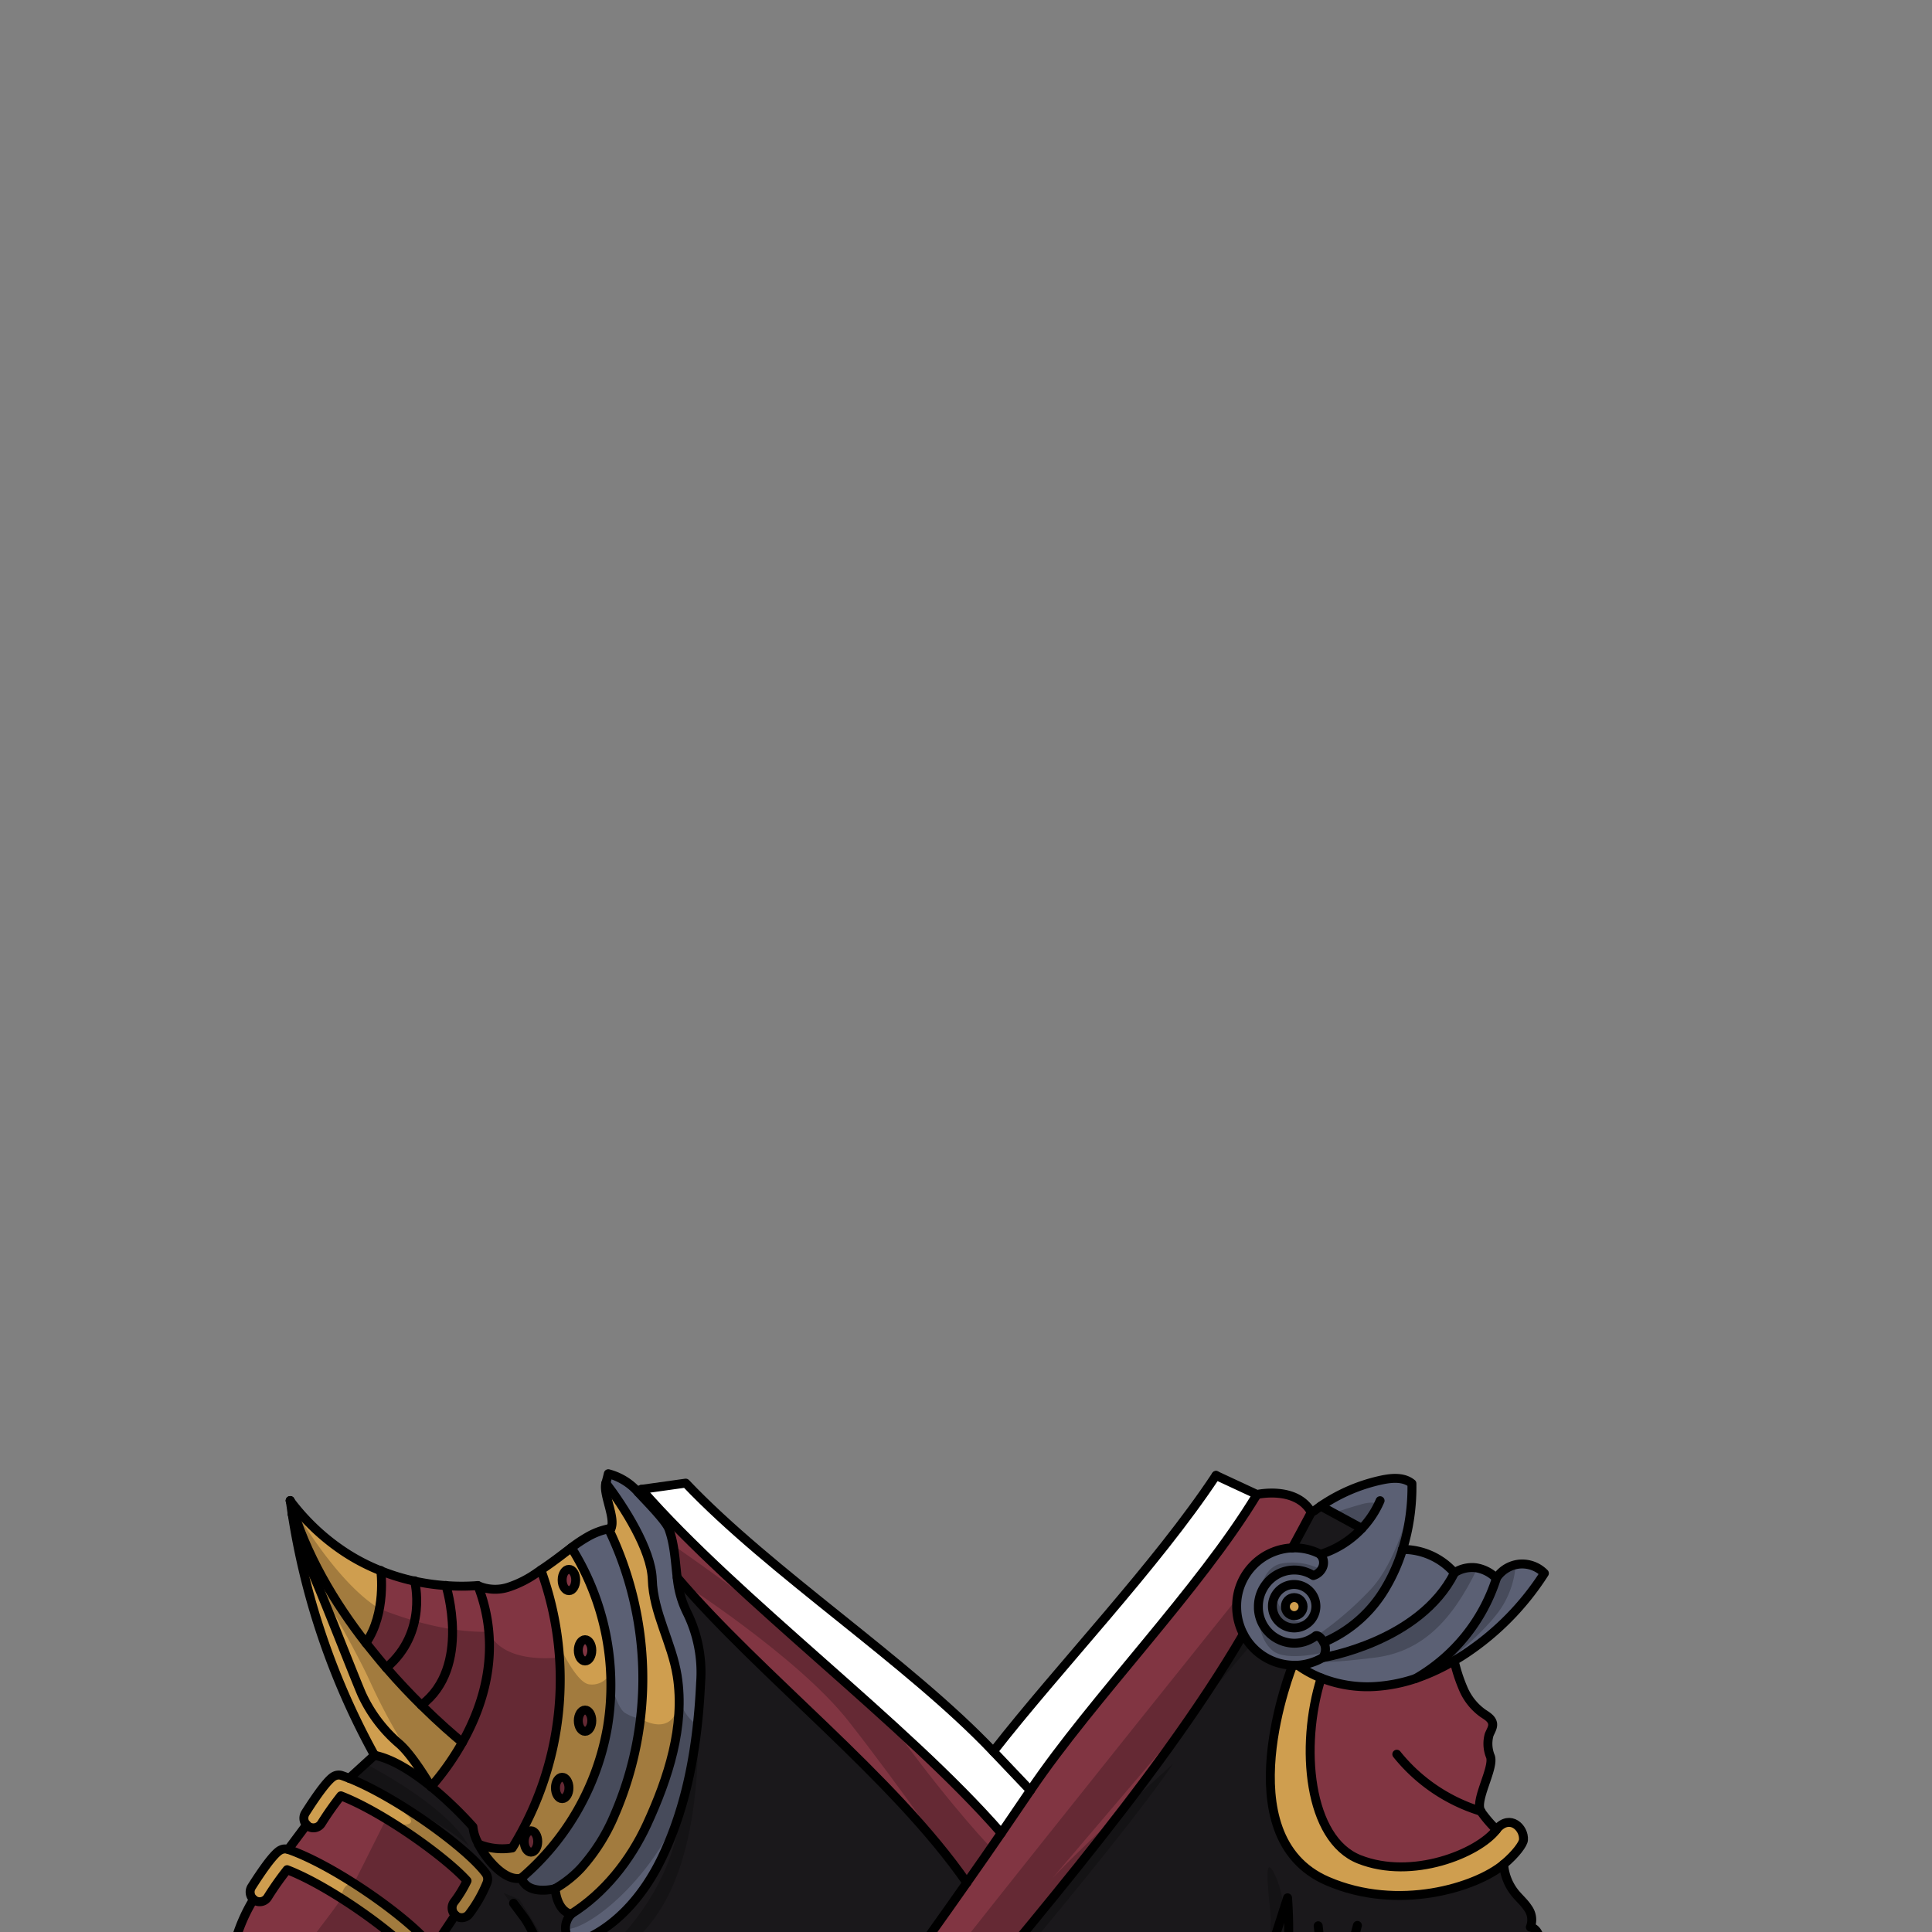 <svg xmlns="http://www.w3.org/2000/svg" viewBox="0 0 432 432">
  <rect x="0" y="0" width="432" height="432" fill="#808080" stroke="none"/>
  <defs>
    <style>.GUNDAN_DESERT_FOX_OUTFIT_DESERT_FOX_OUTFIT_6_cls-1{isolation:isolate;}.GUNDAN_DESERT_FOX_OUTFIT_DESERT_FOX_OUTFIT_6_cls-2{fill:#5b6074;}.GUNDAN_DESERT_FOX_OUTFIT_DESERT_FOX_OUTFIT_6_cls-3{fill:#cf9e4f;}.GUNDAN_DESERT_FOX_OUTFIT_DESERT_FOX_OUTFIT_6_cls-4{fill:#813542;}.GUNDAN_DESERT_FOX_OUTFIT_DESERT_FOX_OUTFIT_6_cls-5{fill:#1a181b;}.GUNDAN_DESERT_FOX_OUTFIT_DESERT_FOX_OUTFIT_6_cls-6{fill:#fff;}.GUNDAN_DESERT_FOX_OUTFIT_DESERT_FOX_OUTFIT_6_cls-7{fill:none;stroke:#000;stroke-linecap:round;stroke-linejoin:round;stroke-width:2px;}.GUNDAN_DESERT_FOX_OUTFIT_DESERT_FOX_OUTFIT_6_cls-8{opacity:0.22;mix-blend-mode:multiply;}</style>
  </defs>
  <g class="GUNDAN_DESERT_FOX_OUTFIT_DESERT_FOX_OUTFIT_6_cls-1">
    <g id="outfit">
      <path class="GUNDAN_DESERT_FOX_OUTFIT_DESERT_FOX_OUTFIT_6_cls-2" d="M339.69,349.8a7,7,0,0,0-5.12,3.16,8.11,8.11,0,0,0-4.59-2.35,7.28,7.28,0,0,0-4.78,1.13,15.28,15.28,0,0,0-11.64-5.22,47.29,47.29,0,0,0,2.11-14.8c-1.81-1.48-4.42-1.28-6.71-.8a38.25,38.25,0,0,0-13.63,5.86l9.18,5a21.43,21.43,0,0,1-9.32,5.82,2.67,2.67,0,0,1,.51,2.9,3.31,3.31,0,0,1-2.07,1.82,7.9,7.9,0,0,0-7.95-.32,8.2,8.2,0,0,0-4.33,7.26c0,.14,0,.27,0,.41a8.1,8.1,0,0,0,8,7.78,7.85,7.85,0,0,0,4.85-1.68c.3-.13,1.08.21,1.72,1.45a3.61,3.61,0,0,1,.22.44,3.2,3.2,0,0,1-.4,3,12.75,12.75,0,0,1-5.59,1.71,23.47,23.47,0,0,0,5.23,2.85,28.11,28.11,0,0,0,11.83,1.92,35.31,35.31,0,0,0,9.26-1.79,46.86,46.86,0,0,0,8.65-4c.84-.49,1.68-1,2.49-1.54a61,61,0,0,0,17.68-18A7,7,0,0,0,339.69,349.8Zm-50.3,11.46a2,2,0,1,1,2-2A2,2,0,0,1,289.39,361.26Z" />
      <path class="GUNDAN_DESERT_FOX_OUTFIT_DESERT_FOX_OUTFIT_6_cls-3" d="M291.37,359.24a2,2,0,1,0-2,2A2,2,0,0,0,291.37,359.24Z" />
      <path class="GUNDAN_DESERT_FOX_OUTFIT_DESERT_FOX_OUTFIT_6_cls-3" d="M334.8,408.85l-.18.26c-4.09,5.33-18.86,11.32-30.67,6.65-11.4-4.5-13.35-25.18-8.53-40.56a23.47,23.47,0,0,1-5.23-2.85l-.8,0a2,2,0,0,1-.35,0h0s-15.35,38.24,7.77,48.24c15.87,6.87,33.25,1.41,39.42-3.75,2.81-2.36,4.36-4.6,4.42-5.45C340.86,408.68,337.68,405.68,334.8,408.85Z" />
      <path class="GUNDAN_DESERT_FOX_OUTFIT_DESERT_FOX_OUTFIT_6_cls-2" d="M290.19,372.35l-.8,0a2,2,0,0,1-.35,0,12.84,12.84,0,0,1-11-6.92,13.28,13.28,0,0,1-1.52-6.2,13,13,0,0,1,12.43-13.12h.47a12.57,12.57,0,0,1,5.7,1.36.59.59,0,0,1,.1.11,2.67,2.67,0,0,1,.51,2.9,3.31,3.31,0,0,1-2.07,1.82,7.9,7.9,0,0,0-7.95-.32,8.2,8.2,0,0,0-4.33,7.26c0,.14,0,.27,0,.41a8.1,8.1,0,0,0,8,7.78,7.85,7.85,0,0,0,4.85-1.68c.3-.13,1.08.21,1.72,1.45a3.61,3.61,0,0,1,.22.44,3.2,3.2,0,0,1-.4,3A12.75,12.75,0,0,1,290.19,372.35Z" />
      <path class="GUNDAN_DESERT_FOX_OUTFIT_DESERT_FOX_OUTFIT_6_cls-4" d="M92.4,437c-4.64-5.17-18.65-15.29-28.2-19a68.49,68.49,0,0,0-4.35,6.18,2.11,2.11,0,0,1-2.94.64,1.84,1.84,0,0,1-.22-.17,37.61,37.61,0,0,0-4.5,10.92s1.41,3.07,11.45,9.21,21.85,7.83,21.85,7.83q2.49-3.75,5-7.48a2,2,0,0,1-.67-.39,2.2,2.2,0,0,1-.28-3.05A25.67,25.67,0,0,0,92.4,437Z" />
      <path class="GUNDAN_DESERT_FOX_OUTFIT_DESERT_FOX_OUTFIT_6_cls-4" d="M101.6,425.25a27.28,27.28,0,0,0,2.87-4.71c-4.65-5.18-18.65-15.29-28.21-19a70.58,70.58,0,0,0-4.35,6.18,2.11,2.11,0,0,1-2.94.64,2.18,2.18,0,0,1-.4-.34l-4.11,5.51c10.59,3.66,27.59,15.76,32.13,21.84a1.6,1.6,0,0,1,.2.34l5-7.5A2.19,2.19,0,0,1,101.6,425.25Z" />
      <path class="GUNDAN_DESERT_FOX_OUTFIT_DESERT_FOX_OUTFIT_6_cls-5" d="M295.09,347.47a.59.59,0,0,1,.1.11,21.43,21.43,0,0,0,9.32-5.82l-9.18-5c-.46.31-.92.64-1.37,1l-.73.4a0,0,0,0,0,0,0q-2.12,4-4.3,8h.47A12.57,12.57,0,0,1,295.09,347.47Z" />
      <path class="GUNDAN_DESERT_FOX_OUTFIT_DESERT_FOX_OUTFIT_6_cls-5" d="M357.15,461.48a147.62,147.62,0,0,1-11-17.53,13.75,13.75,0,0,1-2.07-6.27c0-1.3.34-2.58.23-3.88s-.86-2.69-2.12-2.89a4.42,4.42,0,0,0-.57-4.29c-.83-1.27-2-2.25-2.94-3.43a11.67,11.67,0,0,1-2.46-6.33c-6.17,5.16-23.55,10.62-39.42,3.75-23.12-10-7.77-48.24-7.77-48.24h0a12.84,12.84,0,0,1-11-6.92c-19.68,33.72-52.8,70.54-77.15,100.94H281l.86-.74.25-.21.21-.19h0c-.13.37-.26.74-.4,1.12h3.41l70.22.29h3.95Z" />
      <path class="GUNDAN_DESERT_FOX_OUTFIT_DESERT_FOX_OUTFIT_6_cls-5" d="M151.42,352.74a22.18,22.18,0,0,0,2.15,7.74,30.22,30.22,0,0,1,3.09,15.78c-.62,13.41-2.82,26.92-8.59,39-4.18,8.78-11,16.68-20.18,19.48,0,0-3.11-3.33-.21-6.73h0c-3.26-.75-3.57-5.69-3.57-5.69h0c-.32.08-6.1,1.55-7.52-2.38-2.22.56-4.78-1.19-6.85-3.57a20.78,20.78,0,0,1-2.74-4h0a9.46,9.46,0,0,1-1.24-3.8,85.51,85.51,0,0,0-9.38-9c-3.9-3.2-8.48-6.2-12.63-7l-5.64,5.15c10,4,24.31,14.09,29.61,20.1.36.4.66.78.94,1.15a2.21,2.21,0,0,1,.27,2.15,30.61,30.61,0,0,1-4,7,2.1,2.1,0,0,1-3,.28.34.34,0,0,1-.09-.08l-5,7.5a2.16,2.16,0,0,1,.06,1.81,29.91,29.91,0,0,1-4,7,2.11,2.11,0,0,1-1.64.79,2.38,2.38,0,0,1-.69-.12q-2.49,3.74-5,7.48S73.68,451,63.64,444.83A55.18,55.18,0,0,0,62,450.64a39.38,39.38,0,0,1-2,6.64,18.49,18.49,0,0,0-1.49,3.33v3.54l.7,2.23h123.9q17-22.38,33.11-45.41C199.82,397.37,170,374.6,151.42,352.74Z" />
      <path class="GUNDAN_DESERT_FOX_OUTFIT_DESERT_FOX_OUTFIT_6_cls-4" d="M331.13,405h0c-1.58-2.25,3-9.61,2.12-12.24a7.51,7.51,0,0,1-.32-4.85c.32-.85.92-1.66.79-2.56-.16-1.09-1.28-1.7-2.18-2.3a13,13,0,0,1-4.41-5.55,35.61,35.61,0,0,1-2-6.16,46.86,46.86,0,0,1-8.65,4,35.31,35.31,0,0,1-9.26,1.79,28.11,28.11,0,0,1-11.83-1.92c-4.82,15.38-2.87,36.06,8.53,40.56,11.81,4.67,26.58-1.32,30.67-6.65A28.2,28.2,0,0,1,331.13,405Z" />
      <path class="GUNDAN_DESERT_FOX_OUTFIT_DESERT_FOX_OUTFIT_6_cls-4" d="M281.06,334.17c-12.86,21.31-36.74,45.56-50.66,66.17q-3.24,4.79-6.51,9.55c-21.45-24.6-59-52.27-80.48-76.87l-.71.65c1.31,1.47,6.17,6.3,6.87,8.22,1.27,3.48,1.4,7.21,1.85,10.84h0C170,374.6,199.82,397.37,216.19,421q-16.11,23-33.11,45.41h17.78C225.21,436,258.33,399.16,278,365.44a13.28,13.28,0,0,1-1.52-6.2,13,13,0,0,1,12.43-13.12q2.18-4,4.3-8C289.86,332.19,281.06,334.17,281.06,334.17Z" />
      <path class="GUNDAN_DESERT_FOX_OUTFIT_DESERT_FOX_OUTFIT_6_cls-2" d="M153.57,360.48a22.18,22.18,0,0,1-2.15-7.74h0c-.45-3.63-.58-7.36-1.85-10.84-.7-1.92-5.56-6.75-6.87-8.22a13.32,13.32,0,0,0-6.68-4.14c-.17.7-.34,1.4-.55,2.1,4,5.24,10.17,14.87,10.38,21.51.23,7.54,4.38,14.13,5.57,21.58,1.78,11.24-2,22.89-6.75,33.2-3.74,8.1-9.56,15.42-17,20.08h0c-2.9,3.4.21,6.73.21,6.73,9.16-2.8,16-10.7,20.18-19.48,5.77-12.08,8-25.59,8.59-39A30.22,30.22,0,0,0,153.57,360.48Z" />
      <path class="GUNDAN_DESERT_FOX_OUTFIT_DESERT_FOX_OUTFIT_6_cls-2" d="M137.48,405.68a76.82,76.82,0,0,0-1.41-63.83,15.55,15.55,0,0,0-4.7,1.8,31.14,31.14,0,0,0-3.61,2.42,57.84,57.84,0,0,1,8.09,40,57.21,57.21,0,0,1-19.27,33.86c1.42,3.93,7.2,2.46,7.52,2.38h0a24.74,24.74,0,0,0,5.83-4.62A42.25,42.25,0,0,0,137.48,405.68Z" />
      <path class="GUNDAN_DESERT_FOX_OUTFIT_DESERT_FOX_OUTFIT_6_cls-4" d="M118.73,409.37c-.84,0-1.51,1.08-1.51,2.4s.67,2.38,1.51,2.38,1.51-1.06,1.51-2.38S119.56,409.37,118.73,409.37Z" />
      <path class="GUNDAN_DESERT_FOX_OUTFIT_DESERT_FOX_OUTFIT_6_cls-4" d="M130.82,371.41c.83,0,1.51-1.07,1.51-2.39s-.68-2.38-1.51-2.38-1.51,1.06-1.51,2.38S130,371.41,130.82,371.41Z" />
      <path class="GUNDAN_DESERT_FOX_OUTFIT_DESERT_FOX_OUTFIT_6_cls-4" d="M130.82,382.37c-.83,0-1.51,1.06-1.51,2.38s.68,2.38,1.51,2.38,1.51-1.06,1.51-2.38S131.65,382.37,130.82,382.37Z" />
      <path class="GUNDAN_DESERT_FOX_OUTFIT_DESERT_FOX_OUTFIT_6_cls-4" d="M127.22,350.91c-.84,0-1.52,1.06-1.52,2.38s.68,2.39,1.52,2.39,1.51-1.07,1.51-2.39S128.05,350.91,127.22,350.91Z" />
      <path class="GUNDAN_DESERT_FOX_OUTFIT_DESERT_FOX_OUTFIT_6_cls-4" d="M125.7,397.4c-.83,0-1.5,1.07-1.5,2.38s.67,2.4,1.5,2.4,1.52-1.08,1.52-2.4S126.54,397.4,125.7,397.4Z" />
      <path class="GUNDAN_DESERT_FOX_OUTFIT_DESERT_FOX_OUTFIT_6_cls-4" d="M120.94,351.06c-.25.19-.52.36-.78.53a24,24,0,0,1-6.34,3.26,9.6,9.6,0,0,1-7-.31,47.42,47.42,0,0,1-7.15,0,49.33,49.33,0,0,1-7-1,47.23,47.23,0,0,1-7.54-2.31s1.31,9.52-3.33,16.21c1.51,1.95,3,3.8,4.56,5.55,2.72,3.15,5.39,5.95,7.83,8.36,3.89,3.84,7.19,6.69,9.18,8.33a59.15,59.15,0,0,1-7,9.91,85.51,85.51,0,0,1,9.38,9,9.46,9.46,0,0,0,1.24,3.8h0a14.09,14.09,0,0,0,7.54.85,71.53,71.53,0,0,0,6.41-62.16Z" />
      <path class="GUNDAN_DESERT_FOX_OUTFIT_DESERT_FOX_OUTFIT_6_cls-6" d="M271.9,329.91c-13.36,20.2-34.91,42.65-49.79,61.71-19.11-20.12-49.67-39.89-68.78-60L143.41,333c21.44,24.6,59,52.27,80.48,76.87q3.27-4.77,6.51-9.55c13.92-20.61,37.8-44.86,50.66-66.17Z" />
      <path class="GUNDAN_DESERT_FOX_OUTFIT_DESERT_FOX_OUTFIT_6_cls-3" d="M96.59,435.38c-4.54-6.08-21.54-18.18-32.13-21.84l-.07,0a2.06,2.06,0,0,0-1.56.09c-.46.21-1.86.86-6.56,8.27a2.18,2.18,0,0,0,.42,2.82,1.84,1.84,0,0,0,.22.17,2.11,2.11,0,0,0,2.94-.64,68.49,68.49,0,0,1,4.35-6.18c9.55,3.69,23.56,13.81,28.2,19a25.67,25.67,0,0,1-2.87,4.71,2.2,2.2,0,0,0,.28,3.05,2,2,0,0,0,.67.39,2.38,2.38,0,0,0,.69.12,2.11,2.11,0,0,0,1.64-.79,29.91,29.91,0,0,0,4-7,2.16,2.16,0,0,0-.06-1.81A1.6,1.6,0,0,0,96.59,435.38Z" />
      <path class="GUNDAN_DESERT_FOX_OUTFIT_DESERT_FOX_OUTFIT_6_cls-3" d="M107.71,417.73c-5.3-6-19.65-16.13-29.61-20.1-.56-.22-1.11-.43-1.64-.61a2.17,2.17,0,0,0-1.58.09c-.45.21-1.84.87-6.54,8.27a2.17,2.17,0,0,0,.63,3,2.11,2.11,0,0,0,2.94-.64,70.58,70.58,0,0,1,4.35-6.18c9.56,3.7,23.56,13.81,28.21,19a27.28,27.28,0,0,1-2.87,4.71,2.19,2.19,0,0,0,.19,3,.34.34,0,0,0,.09.08,2.1,2.1,0,0,0,3-.28,30.61,30.61,0,0,0,4-7,2.21,2.21,0,0,0-.27-2.15C108.37,418.51,108.07,418.13,107.71,417.73Z" />
      <path class="GUNDAN_DESERT_FOX_OUTFIT_DESERT_FOX_OUTFIT_6_cls-3" d="M151.42,374.72c-1.19-7.45-5.34-14-5.57-21.58-.21-6.64-6.38-16.27-10.38-21.51-.67,2.42,2.25,7.87,1.14,10.13l-.54.09a76.82,76.82,0,0,1,1.41,63.83,42.25,42.25,0,0,1-7.53,12,24.74,24.74,0,0,1-5.83,4.62s.31,4.94,3.57,5.69c7.42-4.66,13.24-12,17-20.08C149.42,397.61,153.2,386,151.42,374.72Z" />
      <path class="GUNDAN_DESERT_FOX_OUTFIT_DESERT_FOX_OUTFIT_6_cls-3" d="M127.76,346.07c-.82.61-1.64,1.25-2.46,1.87-1.42,1.08-2.88,2.12-4.36,3.12a71.53,71.53,0,0,1-6.41,62.16,14.09,14.09,0,0,1-7.54-.85,20.78,20.78,0,0,0,2.74,4c2.07,2.38,4.63,4.13,6.85,3.57a57.21,57.21,0,0,0,19.27-33.86A57.84,57.84,0,0,0,127.76,346.07Zm-9,68.08c-.84,0-1.51-1.06-1.51-2.38s.67-2.4,1.51-2.4,1.51,1.08,1.51,2.4S119.56,414.15,118.73,414.15Zm7-12c-.83,0-1.5-1.08-1.5-2.4s.67-2.38,1.5-2.38,1.52,1.07,1.52,2.38S126.54,402.18,125.7,402.18Zm1.52-46.5c-.84,0-1.52-1.07-1.52-2.39s.68-2.38,1.52-2.38,1.51,1.06,1.51,2.38S128.05,355.68,127.22,355.68Zm3.6,31.45c-.83,0-1.51-1.06-1.51-2.38s.68-2.38,1.51-2.38,1.51,1.06,1.51,2.38S131.65,387.13,130.82,387.13Zm0-15.72c-.83,0-1.51-1.07-1.51-2.39s.68-2.38,1.51-2.38,1.51,1.06,1.51,2.38S131.65,371.41,130.82,371.41Z" />
      <path class="GUNDAN_DESERT_FOX_OUTFIT_DESERT_FOX_OUTFIT_6_cls-3" d="M65.33,338.53v0a163.75,163.75,0,0,0,18.4,53.93c4.15.84,8.73,3.84,12.63,7h0a59.15,59.15,0,0,0,7-9.91c-2-1.64-5.29-4.49-9.18-8.33-2.44-2.41-5.11-5.21-7.83-8.36-1.52-1.75-3-3.6-4.56-5.55,4.64-6.69,3.33-16.21,3.33-16.21a44.18,44.18,0,0,1-7.94-4.1,48.93,48.93,0,0,1-12.32-11.57v0C65,336.53,65.18,337.52,65.33,338.53Z" />
      <path class="GUNDAN_DESERT_FOX_OUTFIT_DESERT_FOX_OUTFIT_6_cls-7" d="M281.06,334.17c-12.86,21.31-36.74,45.56-50.66,66.17q-3.24,4.79-6.51,9.55-3.81,5.55-7.7,11.08-16.11,23-33.11,45.41" />
      <path class="GUNDAN_DESERT_FOX_OUTFIT_DESERT_FOX_OUTFIT_6_cls-7" d="M200.86,466.38C225.21,436,258.33,399.16,278,365.44" />
      <path class="GUNDAN_DESERT_FOX_OUTFIT_DESERT_FOX_OUTFIT_6_cls-7" d="M222.11,391.62c14.88-19.06,36.43-41.51,49.79-61.71" />
      <path class="GUNDAN_DESERT_FOX_OUTFIT_DESERT_FOX_OUTFIT_6_cls-7" d="M142.7,333.67l.71-.65,9.92-1.39c19.11,20.1,49.67,39.87,68.78,60l8.29,8.72" />
      <path class="GUNDAN_DESERT_FOX_OUTFIT_DESERT_FOX_OUTFIT_6_cls-7" d="M223.89,409.89c-21.45-24.6-59-52.27-80.48-76.87" />
      <path class="GUNDAN_DESERT_FOX_OUTFIT_DESERT_FOX_OUTFIT_6_cls-7" d="M151.42,352.74C170,374.6,199.82,397.37,216.19,421" />
      <path class="GUNDAN_DESERT_FOX_OUTFIT_DESERT_FOX_OUTFIT_6_cls-7" d="M78.1,397.63l5.64-5.15c4.15.84,8.73,3.84,12.63,7a85.51,85.51,0,0,1,9.38,9,9.46,9.46,0,0,0,1.24,3.8" />
      <path class="GUNDAN_DESERT_FOX_OUTFIT_DESERT_FOX_OUTFIT_6_cls-7" d="M124.1,422.32c-.32.08-6.1,1.55-7.52-2.38-2.22.56-4.78-1.19-6.85-3.57a20.78,20.78,0,0,1-2.74-4" />
      <path class="GUNDAN_DESERT_FOX_OUTFIT_DESERT_FOX_OUTFIT_6_cls-7" d="M127.69,428c-3.26-.75-3.57-5.69-3.57-5.69" />
      <path class="GUNDAN_DESERT_FOX_OUTFIT_DESERT_FOX_OUTFIT_6_cls-7" d="M136.61,341.76c1.11-2.26-1.81-7.71-1.14-10.13.21-.7.38-1.4.55-2.1a13.32,13.32,0,0,1,6.68,4.14c1.31,1.47,6.17,6.3,6.87,8.22,1.27,3.48,1.4,7.21,1.85,10.84h0a22.18,22.18,0,0,0,2.15,7.74,30.2,30.2,0,0,1,3.09,15.78c-.62,13.41-2.82,26.92-8.59,39-4.18,8.78-11,16.68-20.18,19.48,0,0-3.11-3.33-.21-6.73" />
      <path class="GUNDAN_DESERT_FOX_OUTFIT_DESERT_FOX_OUTFIT_6_cls-7" d="M135.47,331.63c4,5.24,10.17,14.87,10.38,21.51.23,7.54,4.38,14.13,5.57,21.58,1.78,11.24-2,22.89-6.75,33.2-3.74,8.1-9.56,15.42-17,20.08h0" />
      <path class="GUNDAN_DESERT_FOX_OUTFIT_DESERT_FOX_OUTFIT_6_cls-7" d="M136.07,341.85a76.82,76.82,0,0,1,1.41,63.83,42.25,42.25,0,0,1-7.53,12,24.74,24.74,0,0,1-5.83,4.62h0" />
      <path class="GUNDAN_DESERT_FOX_OUTFIT_DESERT_FOX_OUTFIT_6_cls-7" d="M127.76,346.07a57.84,57.84,0,0,1,8.09,40,57.21,57.21,0,0,1-19.27,33.86" />
      <path class="GUNDAN_DESERT_FOX_OUTFIT_DESERT_FOX_OUTFIT_6_cls-7" d="M107,412.36h0a14.09,14.09,0,0,0,7.54.85,71.53,71.53,0,0,0,6.41-62.16" />
      <path class="GUNDAN_DESERT_FOX_OUTFIT_DESERT_FOX_OUTFIT_6_cls-7" d="M136.61,341.76l-.54.09a15.55,15.55,0,0,0-4.7,1.8,31.14,31.14,0,0,0-3.61,2.42c-.82.61-1.64,1.25-2.46,1.87-1.42,1.08-2.88,2.12-4.36,3.12-.25.19-.52.36-.78.53a24,24,0,0,1-6.34,3.26,9.6,9.6,0,0,1-7-.31,47.42,47.42,0,0,1-7.15,0,49.33,49.33,0,0,1-7-1,47.23,47.23,0,0,1-7.54-2.31,44.18,44.18,0,0,1-7.94-4.1,48.93,48.93,0,0,1-12.32-11.57" />
      <path class="GUNDAN_DESERT_FOX_OUTFIT_DESERT_FOX_OUTFIT_6_cls-7" d="M65.34,338.55a163.75,163.75,0,0,0,18.4,53.93" />
      <path class="GUNDAN_DESERT_FOX_OUTFIT_DESERT_FOX_OUTFIT_6_cls-7" d="M64.9,335.53c.13,1,.28,2,.43,3" />
      <path class="GUNDAN_DESERT_FOX_OUTFIT_DESERT_FOX_OUTFIT_6_cls-7" d="M106.86,354.54c5.38,13.82,1.45,26.33-3.47,35.07a59.15,59.15,0,0,1-7,9.91" />
      <path class="GUNDAN_DESERT_FOX_OUTFIT_DESERT_FOX_OUTFIT_6_cls-7" d="M103.39,389.61c-2-1.64-5.29-4.49-9.18-8.33-2.44-2.41-5.11-5.21-7.83-8.36-1.52-1.75-3-3.6-4.56-5.55-6.92-8.88-13.53-19.78-16.92-31.84v0" />
      <path class="GUNDAN_DESERT_FOX_OUTFIT_DESERT_FOX_OUTFIT_6_cls-7" d="M101.79,428.22a.34.34,0,0,0,.09.08,2.1,2.1,0,0,0,3-.28,30.61,30.61,0,0,0,4-7,2.21,2.21,0,0,0-.27-2.15c-.28-.37-.58-.75-.94-1.15-5.3-6-19.65-16.13-29.61-20.1-.56-.22-1.11-.43-1.64-.61a2.17,2.17,0,0,0-1.58.09c-.45.21-1.84.87-6.54,8.27a2.17,2.17,0,0,0,.63,3,2.11,2.11,0,0,0,2.94-.64,70.58,70.58,0,0,1,4.35-6.18c9.56,3.7,23.56,13.81,28.21,19a27.28,27.28,0,0,1-2.87,4.71A2.19,2.19,0,0,0,101.79,428.22Z" />
      <path class="GUNDAN_DESERT_FOX_OUTFIT_DESERT_FOX_OUTFIT_6_cls-7" d="M96.79,435.72a1.6,1.6,0,0,0-.2-.34c-4.54-6.08-21.54-18.18-32.13-21.84l-.07,0a2.06,2.06,0,0,0-1.56.09c-.46.21-1.86.86-6.56,8.27a2.18,2.18,0,0,0,.42,2.82,1.84,1.84,0,0,0,.22.17,2.11,2.11,0,0,0,2.94-.64,68.49,68.49,0,0,1,4.35-6.18c9.55,3.69,23.56,13.81,28.2,19a25.67,25.67,0,0,1-2.87,4.71,2.2,2.2,0,0,0,.28,3.05,2,2,0,0,0,.67.39,2.38,2.38,0,0,0,.69.12,2.11,2.11,0,0,0,1.64-.79,29.91,29.91,0,0,0,4-7A2.16,2.16,0,0,0,96.79,435.72Z" />
      <path class="GUNDAN_DESERT_FOX_OUTFIT_DESERT_FOX_OUTFIT_6_cls-7" d="M68.57,408l-4.11,5.51" />
      <path class="GUNDAN_DESERT_FOX_OUTFIT_DESERT_FOX_OUTFIT_6_cls-7" d="M101.79,428.22l-5,7.5" />
      <path class="GUNDAN_DESERT_FOX_OUTFIT_DESERT_FOX_OUTFIT_6_cls-7" d="M90.48,445.18q-2.49,3.74-5,7.48S73.68,451,63.64,444.83s-11.45-9.21-11.45-9.21a37.61,37.61,0,0,1,4.5-10.92" />
      <path class="GUNDAN_DESERT_FOX_OUTFIT_DESERT_FOX_OUTFIT_6_cls-7" d="M63.64,444.83A55.18,55.18,0,0,0,62,450.64a39.38,39.38,0,0,1-2,6.64,18.49,18.49,0,0,0-1.49,3.33v3.54l.7,2.23H285.34l70.22.29h3.95l-2.36-5.19a147.62,147.62,0,0,1-11-17.53,13.75,13.75,0,0,1-2.07-6.27c0-1.3.34-2.58.23-3.88s-.86-2.69-2.12-2.89a4.42,4.42,0,0,0-.57-4.29c-.83-1.27-2-2.25-2.94-3.43a11.67,11.67,0,0,1-2.46-6.33" />
      <path class="GUNDAN_DESERT_FOX_OUTFIT_DESERT_FOX_OUTFIT_6_cls-7" d="M125.91,447c-.19-.46-6.34-15.05-8.69-18.21l-2.39-3.21" />
      <path class="GUNDAN_DESERT_FOX_OUTFIT_DESERT_FOX_OUTFIT_6_cls-7" d="M85.15,351.16s1.31,9.52-3.33,16.21" />
      <path class="GUNDAN_DESERT_FOX_OUTFIT_DESERT_FOX_OUTFIT_6_cls-7" d="M92.69,353.47s3.1,11.48-6.31,19.45" />
      <path class="GUNDAN_DESERT_FOX_OUTFIT_DESERT_FOX_OUTFIT_6_cls-7" d="M99.71,354.51s5.79,18.29-5.5,26.76" />
      <path class="GUNDAN_DESERT_FOX_OUTFIT_DESERT_FOX_OUTFIT_6_cls-7" d="M96.37,399.52s-4.05-7-7.11-9.62a32.24,32.24,0,0,1-8.43-11.21c-1.94-4.54-9.6-24.29-11.23-27.53s-4.11-12.05-4.26-12.61v0" />
      <path class="GUNDAN_DESERT_FOX_OUTFIT_DESERT_FOX_OUTFIT_6_cls-7" d="M128.73,353.29c0,1.32-.68,2.39-1.51,2.39s-1.52-1.07-1.52-2.39.68-2.38,1.52-2.38S128.73,352,128.73,353.29Z" />
      <ellipse class="GUNDAN_DESERT_FOX_OUTFIT_DESERT_FOX_OUTFIT_6_cls-7" cx="130.82" cy="369.02" rx="1.51" ry="2.38" />
      <ellipse class="GUNDAN_DESERT_FOX_OUTFIT_DESERT_FOX_OUTFIT_6_cls-7" cx="130.82" cy="384.75" rx="1.51" ry="2.38" />
      <path class="GUNDAN_DESERT_FOX_OUTFIT_DESERT_FOX_OUTFIT_6_cls-7" d="M127.22,399.78c0,1.32-.68,2.4-1.52,2.4s-1.5-1.08-1.5-2.4.67-2.38,1.5-2.38S127.22,398.47,127.22,399.78Z" />
      <path class="GUNDAN_DESERT_FOX_OUTFIT_DESERT_FOX_OUTFIT_6_cls-7" d="M120.24,411.77c0,1.32-.68,2.38-1.51,2.38s-1.51-1.06-1.51-2.38.67-2.4,1.51-2.4S120.24,410.45,120.24,411.77Z" />
      <path class="GUNDAN_DESERT_FOX_OUTFIT_DESERT_FOX_OUTFIT_6_cls-7" d="M293.22,338.15q-2.12,4-4.3,8" />
      <ellipse class="GUNDAN_DESERT_FOX_OUTFIT_DESERT_FOX_OUTFIT_6_cls-7" cx="289.39" cy="359.24" rx="1.98" ry="2.02" />
      <path class="GUNDAN_DESERT_FOX_OUTFIT_DESERT_FOX_OUTFIT_6_cls-7" d="M294.24,359.24a4.86,4.86,0,1,1-4.85-4.95A4.9,4.9,0,0,1,294.24,359.24Z" />
      <path class="GUNDAN_DESERT_FOX_OUTFIT_DESERT_FOX_OUTFIT_6_cls-7" d="M295.78,370.64a12.75,12.75,0,0,1-5.59,1.71l-.8,0a2,2,0,0,1-.35,0,12.84,12.84,0,0,1-11-6.92,13.28,13.28,0,0,1-1.52-6.2,13,13,0,0,1,12.43-13.12h.47a12.57,12.57,0,0,1,5.7,1.36.59.59,0,0,1,.1.11,2.67,2.67,0,0,1,.51,2.9,3.31,3.31,0,0,1-2.07,1.82,7.9,7.9,0,0,0-7.95-.32,8.2,8.2,0,0,0-4.33,7.26c0,.14,0,.27,0,.41a8.1,8.1,0,0,0,8,7.78,7.85,7.85,0,0,0,4.85-1.68c.3-.13,1.08.21,1.72,1.45a3.61,3.61,0,0,1,.22.44A3.2,3.2,0,0,1,295.78,370.64Z" />
      <path class="GUNDAN_DESERT_FOX_OUTFIT_DESERT_FOX_OUTFIT_6_cls-7" d="M308.59,335.56a21.12,21.12,0,0,1-4.08,6.2,21.43,21.43,0,0,1-9.32,5.82" />
      <path class="GUNDAN_DESERT_FOX_OUTFIT_DESERT_FOX_OUTFIT_6_cls-7" d="M290.19,372.35a23.47,23.47,0,0,0,5.23,2.85,28.11,28.11,0,0,0,11.83,1.92,35.31,35.31,0,0,0,9.26-1.79,46.86,46.86,0,0,0,8.65-4c.84-.49,1.68-1,2.49-1.54a61,61,0,0,0,17.68-18,7,7,0,0,0-5.64-2.05,7,7,0,0,0-5.12,3.16,8.11,8.11,0,0,0-4.59-2.35,7.28,7.28,0,0,0-4.78,1.13,15.28,15.28,0,0,0-11.64-5.22" />
      <path class="GUNDAN_DESERT_FOX_OUTFIT_DESERT_FOX_OUTFIT_6_cls-7" d="M295.78,370.64s21.64-3.46,29.42-18.9" />
      <path class="GUNDAN_DESERT_FOX_OUTFIT_DESERT_FOX_OUTFIT_6_cls-7" d="M316.51,375.33A39.79,39.79,0,0,0,334.57,353" />
      <line class="GUNDAN_DESERT_FOX_OUTFIT_DESERT_FOX_OUTFIT_6_cls-7" x1="295.33" y1="336.78" x2="304.51" y2="341.76" />
      <path class="GUNDAN_DESERT_FOX_OUTFIT_DESERT_FOX_OUTFIT_6_cls-7" d="M271.9,329.91l9.16,4.26s8.8-2,12.16,4a0,0,0,0,1,0,0l.73-.4c.45-.34.91-.67,1.37-1A38.25,38.25,0,0,1,309,330.92c2.29-.48,4.9-.68,6.71.8a47.29,47.29,0,0,1-2.11,14.8,39.7,39.7,0,0,1-3.88,8.7,29.18,29.18,0,0,1-13.72,12" />
      <path class="GUNDAN_DESERT_FOX_OUTFIT_DESERT_FOX_OUTFIT_6_cls-7" d="M295.42,375.2c-4.82,15.38-2.87,36.06,8.53,40.56,11.81,4.67,26.58-1.32,30.67-6.65l.18-.26c2.88-3.17,6.06-.17,5.85,2.56-.06.85-1.61,3.09-4.42,5.45-6.17,5.16-23.55,10.62-39.42,3.75-23.12-10-7.77-48.24-7.77-48.24" />
      <path class="GUNDAN_DESERT_FOX_OUTFIT_DESERT_FOX_OUTFIT_6_cls-7" d="M325.16,371.37a35.61,35.61,0,0,0,2,6.16,13,13,0,0,0,4.41,5.55c.9.6,2,1.21,2.18,2.3.13.9-.47,1.71-.79,2.56a7.51,7.51,0,0,0,.32,4.85c.86,2.63-3.7,10-2.12,12.24" />
      <path class="GUNDAN_DESERT_FOX_OUTFIT_DESERT_FOX_OUTFIT_6_cls-7" d="M334.62,409.11a28.2,28.2,0,0,1-3.49-4.07" />
      <path class="GUNDAN_DESERT_FOX_OUTFIT_DESERT_FOX_OUTFIT_6_cls-7" d="M331.13,405h0a38.56,38.56,0,0,1-18.8-12.75" />
      <path class="GUNDAN_DESERT_FOX_OUTFIT_DESERT_FOX_OUTFIT_6_cls-7" d="M282.41,441.45l5.49-17.09a100.13,100.13,0,0,1-5.56,40.88h0" />
      <path class="GUNDAN_DESERT_FOX_OUTFIT_DESERT_FOX_OUTFIT_6_cls-7" d="M303.52,430.53a68.94,68.94,0,0,1-12.09,24.92,67.46,67.46,0,0,1-9.09,9.79l-.21.19-.25.21-.86.74" />
      <path class="GUNDAN_DESERT_FOX_OUTFIT_DESERT_FOX_OUTFIT_6_cls-7" d="M294.75,430.61a49.85,49.85,0,0,1-3.32,24.84q-.87,2.18-1.95,4.26a49.15,49.15,0,0,1-4.14,6.67" />
      <g class="GUNDAN_DESERT_FOX_OUTFIT_DESERT_FOX_OUTFIT_6_cls-8">
        <path d="M65.06,336.1s9.57,17.35,19.77,23.61c6.83,2.73,15.82,5.36,24.47,5.16,3.19,7.57,16,5.71,16,5.71s2.52,20.49-10.73,42.64a56.74,56.74,0,0,1-7.54-.37l-1.57-4.52s-6.78-7.68-9.19-8.93c-1.83-3-7.74-10.72-13.55-23.45S63.36,343.29,65.06,336.1Z" />
        <path d="M124.79,367.37s4,9,7,9.26a4.58,4.58,0,0,0,4.39-2s1.61,7.23,3.59,8.39a9.31,9.31,0,0,0,3.45,1.28s7.52,4.76,8.64-4.12c1.8,4.67,4.09,5.4,4.09,5.4s1.28,21.08-5.78,36.69-20.61,19.16-20.61,19.16,20.59-13.73,22.68-37.05c-6.76,16.16-20.45,26.92-25.58,27l1-3.4s-3.71-.92-3.48-6c-4.2,1.29-6.55.53-7.89-2.31-2.71.91-9.41-5-9.37-7.47C113,411.33,131.22,386.25,124.79,367.37Z" />
        <path d="M126.26,447s-3.1-8.81-3.85-11.29-6.29-11-6.29-11l-3.57-1.47s5.9,7.87,7.84,13.18,3.37,8.64,3.37,8.64a94.79,94.79,0,0,0-13.4-7.58c-6-2.5-8.57,0-8.57,0s12.63,2.65,17,8.18,4.85,7.64,4.85,7.64-15.06-8-20.06-4.37-7.06,8.93-6.52,8.93,14.72-.58,20.66,0,6.52.68,6.52.68l-1.94,6.82.15,1H125s.26-5,1-9.29A55,55,0,0,0,126.26,447Z" />
        <path d="M86.36,406.71l-7.22,14.41s-2.5-.46-2.81,3.34c-3.17,5.09-10.58,12.75-12.69,20.37-1.57,8.55-2.91,16.75-2.91,16.75s4.75-11.34,7.84-12.06l3.1-.73s8.8,4.68,13.4,3.8c4.89-6.64,5.41-7.41,5.41-7.41s2,.83,4.07-3.17,2.86-4.64,2.24-6.29A75.5,75.5,0,0,0,101.6,428s1.43,2.19,4-1,3.43-5.32,3.46-7.08-13-12.31-17.47-15.05-8.61-5-8.61-5,16,7.36,21.9,13c-5-9.35-23.24-18.52-23.24-18.52l-3.4,3.11s8.59,4.8,12.46,8.09S88.15,408.35,86.36,406.71Z" />
        <path d="M278.29,466s.15.88,2.75-11.44a140.46,140.46,0,0,0,3.11-25.36c0-2.72-2.27-17.17,1.19-9.39s2.18,26.57,2.18,27.07-2.18,10.61-2.18,10.61,7.74-14.75,11.31-22.63c-2.38,14.75-6.41,22.11-6.41,22.11s18.82-10,29.83-13.42,18.05,1.54,18.05,1.54-40.18,10.48-45,17.65c-2.48,2.22-2.84,3.63-2.84,3.63Z" />
        <path d="M150.53,345.53s38.68,26.31,50.78,42.77,20.26,24.85,20.26,24.85L216.19,421s-15.1-21.74-26.52-36.22-37.8-31.28-37.8-31.28Z" />
        <path d="M276.49,357.56s-40,49.89-61.79,77.49-27,31.33-27,31.33h16.12s46.43-53.92,58.48-72c-20,18-26.95,25.56-26.95,25.56l44.31-52.06S275.48,363.13,276.49,357.56Z" />
        <path d="M281.56,362s-.09,4.51,3,7.08,11.79.34,11.79.34.19-2.78-1.82-3.75C292,367.23,285.71,369.75,281.56,362Z" />
        <path d="M285.15,356.82s1,3.93,4,5.39a3.52,3.52,0,0,0,4.67-1.57s-2.35,4.28-5.51,3.48S283.5,360.62,285.15,356.82Z" />
        <path d="M295.19,350.86a13.86,13.86,0,0,0-8.65-1.25c-4.73.95-5,7.76-5,7.76s1.71-6.13,7.6-6.05a13,13,0,0,1,4.67.92S295.24,352,295.19,350.86Z" />
        <path d="M315.07,337.24s-2.73,11.72-8.38,17.93a73.92,73.92,0,0,1-12.2,10.54s1.58.85,1.83,1.49c8.58-4.71,12.43-9.37,15.07-14.24S315.07,337.24,315.07,337.24Z" />
        <path d="M325.2,351.74s2.59-2,5.14-1.07c-5.8,12.08-12.64,18.73-23.06,20s-12.55.94-12.55.94l2.88-1.22s13.49-3,21.18-10.54C324.54,353.35,325.2,351.74,325.2,351.74Z" />
        <path d="M338.9,349.93A20.13,20.13,0,0,1,335,360.52c-3.77,5-12.2,12.28-15.58,13.39,7.74-6.82,12.67-14.17,13.9-17.56s1.48-3.39,1.48-3.39S336.28,350,338.9,349.93Z" />
        <path d="M298.7,338.15s3.09-1.08,5.62-1.76a8.25,8.25,0,0,1,4-.26s-2,4.07-4.21,5.63c-3.73-2.23-5.88-3.4-5.88-3.4Z" />
      </g>
    </g>
  </g>
</svg>